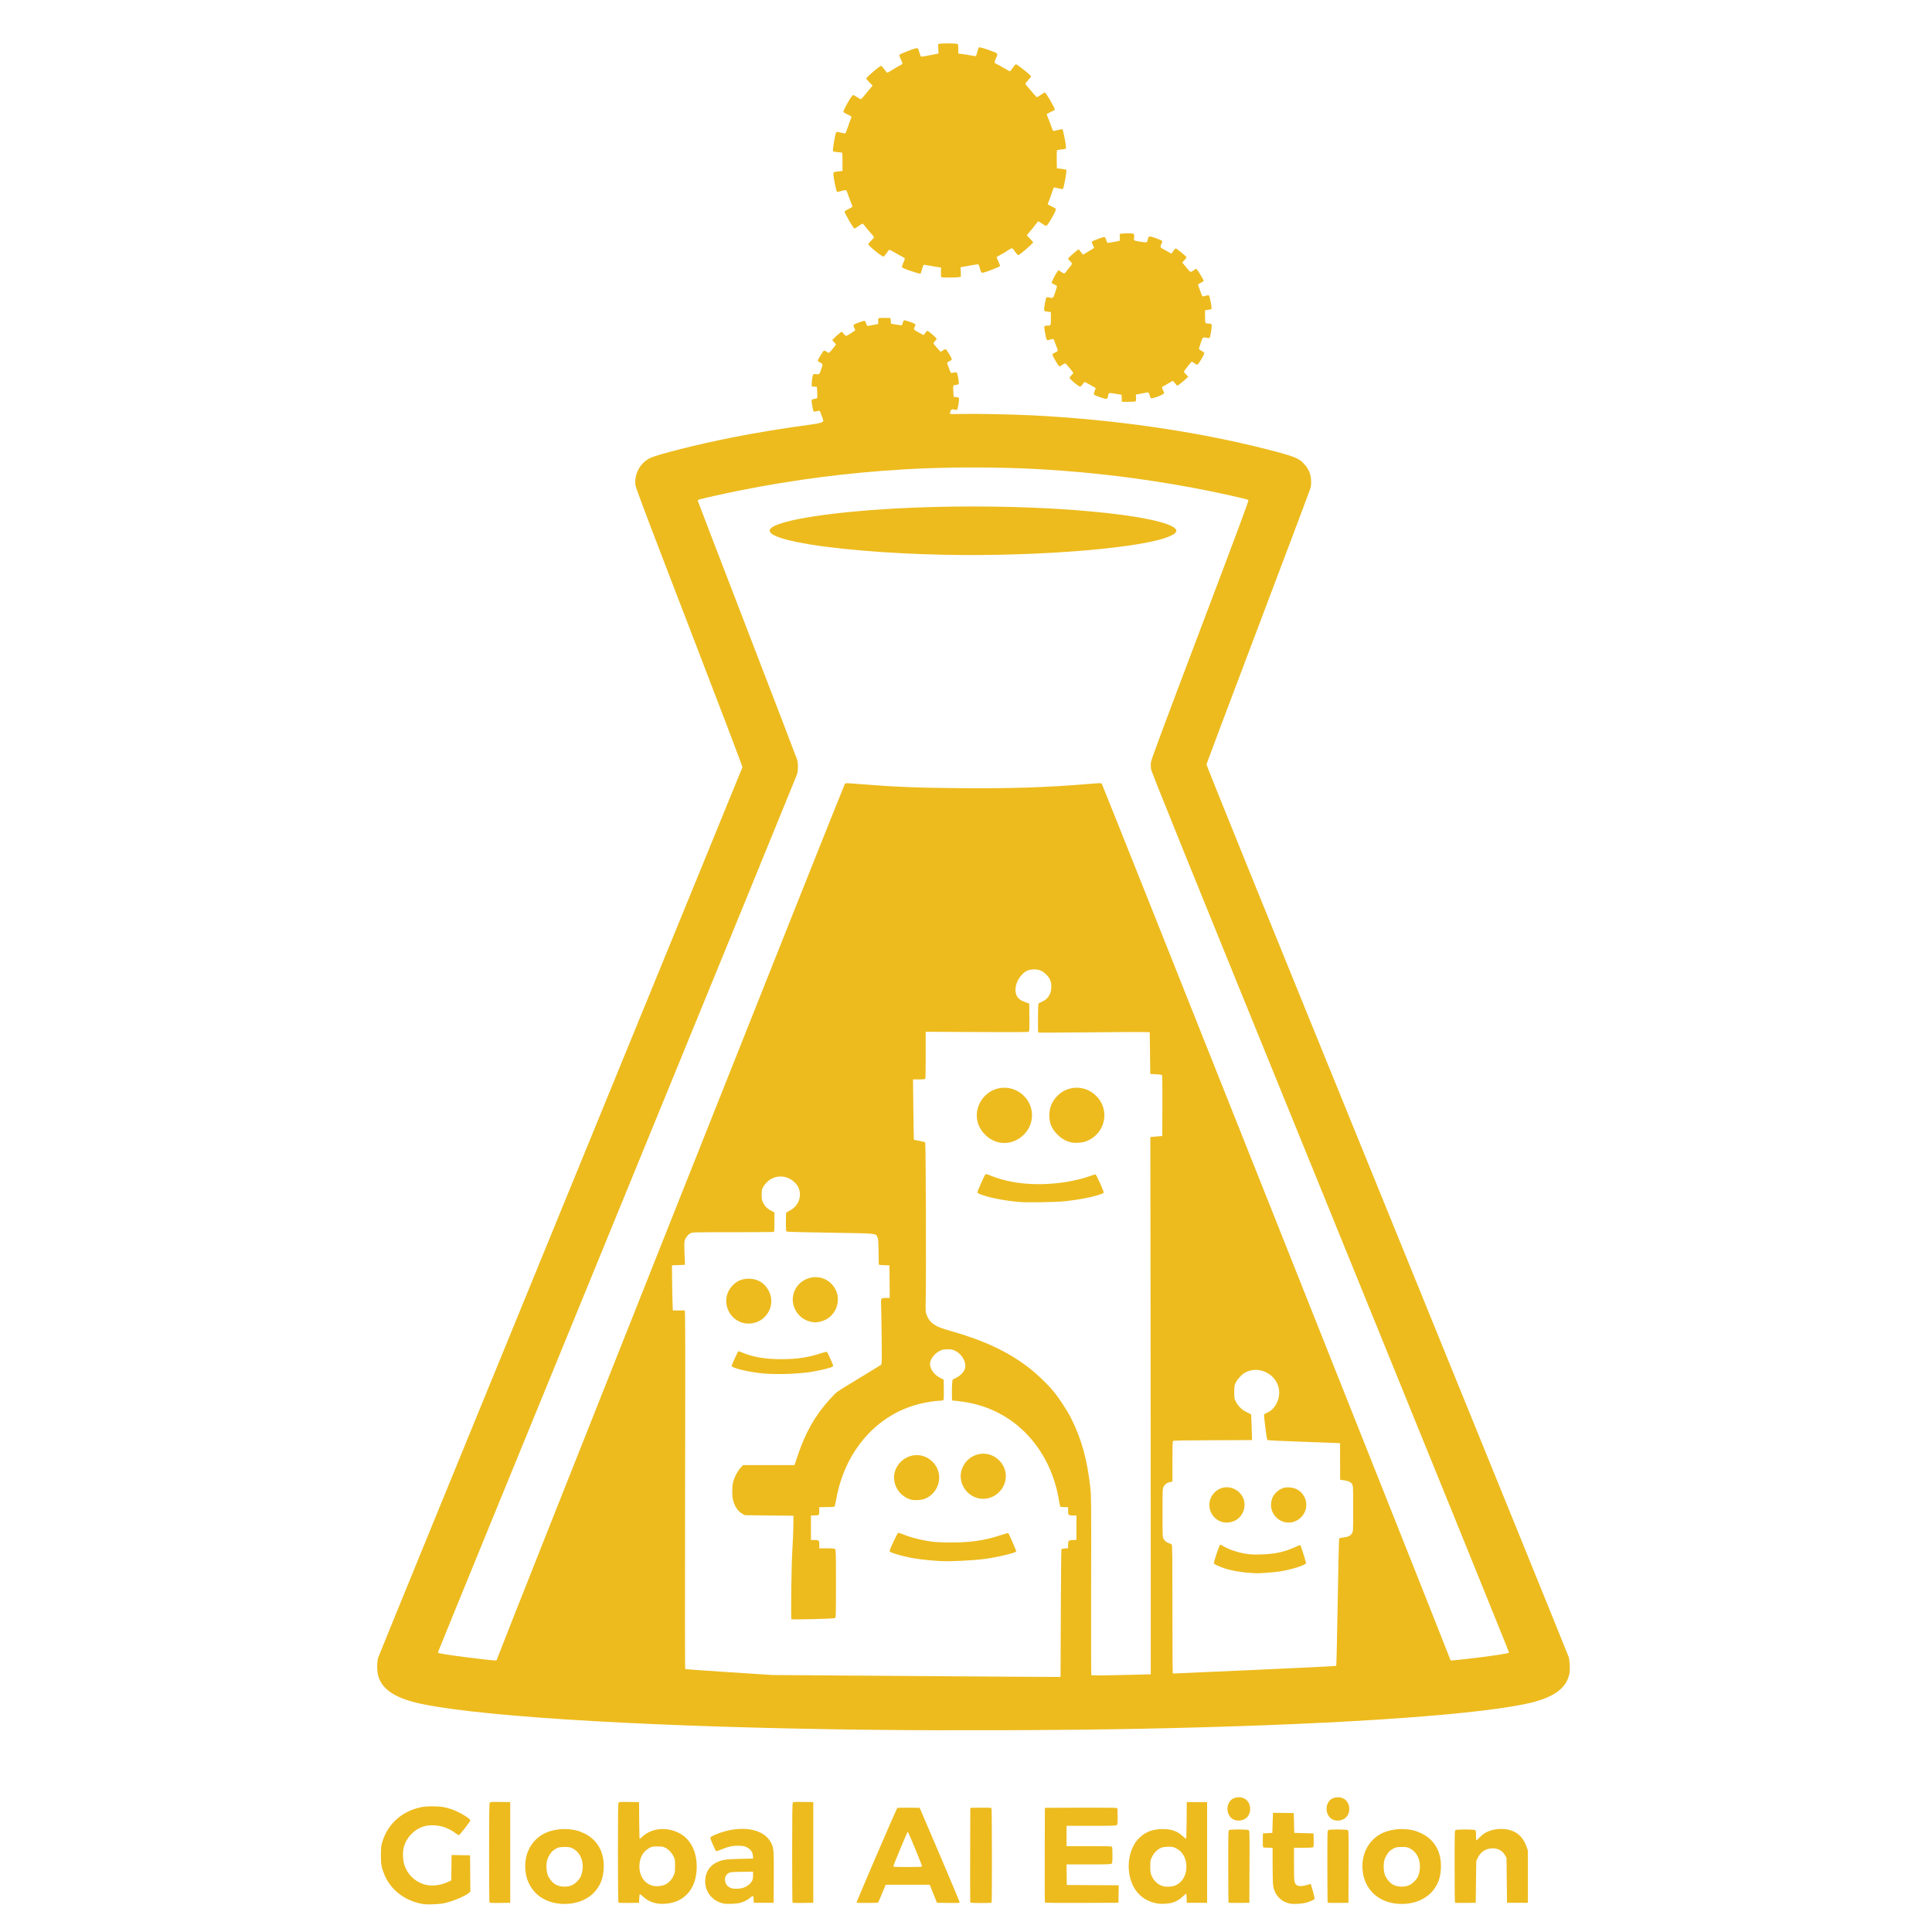 <?xml version="1.0" encoding="UTF-8" standalone="no"?>
<!-- Created with Inkscape (http://www.inkscape.org/) -->

<svg
   xmlns:dc="http://purl.org/dc/elements/1.1/"
   xmlns:cc="http://creativecommons.org/ns#"
   xmlns:rdf="http://www.w3.org/1999/02/22-rdf-syntax-ns#"
   xmlns:svg="http://www.w3.org/2000/svg"
   xmlns="http://www.w3.org/2000/svg"
   xmlns:sodipodi="http://sodipodi.sourceforge.net/DTD/sodipodi-0.dtd"
   xmlns:inkscape="http://www.inkscape.org/namespaces/inkscape"
   version="1.1"
   id="svg2"
   width="420"
   height="420"
   viewBox="0 0 420 420"
   sodipodi:docname="logo_small.svg"
   inkscape:version="0.92.2 2405546, 2018-03-11">
  <defs
     id="defs6" />
  <sodipodi:namedview
     pagecolor="#ffffff"
     bordercolor="#666666"
     borderopacity="1"
     objecttolerance="10"
     gridtolerance="10"
     guidetolerance="10"
     inkscape:pageopacity="0"
     inkscape:pageshadow="2"
     inkscape:window-width="1364"
     inkscape:window-height="732"
     id="namedview4"
     showgrid="false"
     inkscape:zoom="0.50059158"
     inkscape:cx="161.53115"
     inkscape:cy="21.329997"
     inkscape:window-x="0"
     inkscape:window-y="35"
     inkscape:window-maximized="0"
     inkscape:current-layer="svg2"
     fit-margin-top="0"
     fit-margin-left="0"
     fit-margin-right="0"
     fit-margin-bottom="0"
     inkscape:pagecheckerboard="true" />
  <path
     style="fill:#edbb1e;stroke-width:0.113"
     d="m 92.015,413.929 c -3.857,-0.613 -7.023,-2.991 -8.423,-6.328 -0.655,-1.561 -0.799,-2.361 -0.788,-4.387 0.009,-1.633 0.04,-1.915 0.318,-2.828 1.159,-3.815 4.134,-6.54 8.136,-7.455 0.812,-0.186 1.449,-0.244 2.706,-0.248 1.783,-0.006 2.913,0.173 4.366,0.691 1.631,0.582 3.912,1.962 3.912,2.368 0,0.209 -2.225,3.097 -2.453,3.185 -0.083,0.03 -0.343,-0.094 -0.578,-0.279 -0.747,-0.588 -1.576,-1.047 -2.546,-1.409 -1.217,-0.454 -3.109,-0.57 -4.288,-0.264 -2.196,0.57 -4.005,2.381 -4.595,4.6 -0.271,1.019 -0.219,2.769 0.114,3.816 0.652,2.053 2.236,3.617 4.312,4.258 1.527,0.471 3.603,0.246 5.273,-0.573 l 0.624,-0.306 0.03,-2.753 0.03,-2.752 2.011,0.03 2.011,0.03 0.03,3.945 0.03,3.945 -0.273,0.253 c -0.741,0.687 -3.382,1.809 -5.286,2.246 -1.108,0.254 -3.674,0.372 -4.67,0.213 z m 29.285,-0.122 c -3.847,-0.498 -6.549,-3.13 -7.046,-6.866 -0.544,-4.084 1.578,-7.665 5.227,-8.823 1.244,-0.394 2.578,-0.56 3.875,-0.481 1.468,0.089 2.419,0.33 3.663,0.928 2.867,1.377 4.393,4.122 4.219,7.592 -0.098,1.964 -0.553,3.295 -1.602,4.68 -1.717,2.269 -4.926,3.412 -8.338,2.971 z m 3.126,-4.019 c 0.691,-0.336 1.561,-1.229 1.863,-1.912 0.119,-0.27 0.269,-0.855 0.332,-1.3 0.295,-2.083 -0.553,-3.971 -2.134,-4.747 -0.572,-0.281 -0.765,-0.315 -1.776,-0.315 -1.188,0 -1.586,0.125 -2.465,0.775 -0.478,0.354 -1.071,1.299 -1.283,2.047 -0.285,1.003 -0.193,2.643 0.196,3.485 0.329,0.712 0.949,1.454 1.503,1.796 1.013,0.626 2.675,0.702 3.764,0.172 z m 18.572,4.037 c -1.276,-0.203 -2.324,-0.698 -3.166,-1.493 -0.323,-0.306 -0.644,-0.555 -0.714,-0.555 -0.08,0 -0.138,0.344 -0.159,0.936 l -0.033,0.936 -2.203,0.03 c -1.687,0.026 -2.224,-0.002 -2.295,-0.113 -0.05,-0.08 -0.092,-4.944 -0.093,-10.81 0,-8.371 0.029,-10.708 0.14,-10.86 0.127,-0.174 0.371,-0.191 2.296,-0.163 l 2.154,0.03 0.03,3.997 c 0.016,2.198 0.059,3.997 0.095,3.997 0.036,0 0.354,-0.258 0.707,-0.573 1.947,-1.739 4.995,-2.063 7.646,-0.815 2.583,1.216 4.061,3.929 4.061,7.454 0,4.721 -2.663,7.81 -6.934,8.042 -0.526,0.03 -1.216,0.008 -1.534,-0.039 z m 1.548,-4.113 c 0.813,-0.377 1.419,-1 1.852,-1.905 0.337,-0.704 0.353,-0.8 0.352,-2.155 0,-1.332 -0.022,-1.458 -0.33,-2.091 -0.4,-0.82 -1.143,-1.585 -1.858,-1.916 -0.434,-0.2 -0.742,-0.246 -1.667,-0.246 -1.045,0 -1.182,0.026 -1.74,0.336 -1.281,0.71 -2.026,1.954 -2.14,3.576 -0.159,2.262 0.95,4.093 2.798,4.615 0.783,0.221 1.999,0.125 2.733,-0.215 z m 12.766,4.095 c -2.715,-0.558 -4.388,-2.968 -3.94,-5.678 0.248,-1.5 1.054,-2.592 2.402,-3.254 1.181,-0.58 2.001,-0.704 5.135,-0.776 l 2.819,-0.065 -0.05,-0.601 c -0.067,-0.806 -0.459,-1.378 -1.235,-1.803 -0.539,-0.295 -0.748,-0.34 -1.757,-0.379 -1.347,-0.052 -2.4,0.172 -3.954,0.839 -0.567,0.244 -1.021,0.379 -1.077,0.32 -0.168,-0.176 -1.251,-2.664 -1.251,-2.874 0,-0.395 2.821,-1.461 4.652,-1.758 3.957,-0.642 7.101,0.323 8.439,2.589 0.716,1.213 0.753,1.608 0.717,7.782 l -0.031,5.5 h -2.155 -2.155 l -0.035,-0.68 c -0.019,-0.374 -0.081,-0.727 -0.137,-0.783 -0.061,-0.061 -0.286,0.063 -0.557,0.308 -0.533,0.482 -1.293,0.885 -2.164,1.15 -0.751,0.228 -2.896,0.325 -3.67,0.167 z m 4.351,-3.445 c 0.748,-0.27 1.358,-0.731 1.721,-1.302 0.277,-0.436 0.32,-0.617 0.32,-1.34 v -0.836 l -2.466,0.034 c -2.332,0.034 -2.489,0.05 -2.88,0.293 -0.748,0.465 -0.968,1.354 -0.558,2.257 0.228,0.502 0.538,0.759 1.227,1.017 0.531,0.199 1.919,0.133 2.635,-0.125 z m 89.985,3.449 c -2.329,-0.364 -4.212,-1.692 -5.255,-3.704 -1.81,-3.492 -1.152,-8.388 1.44,-10.717 1.294,-1.162 2.608,-1.669 4.548,-1.755 2.094,-0.093 3.518,0.374 4.796,1.574 0.32,0.3 0.621,0.546 0.67,0.546 0.048,0 0.101,-1.799 0.118,-3.997 l 0.03,-3.997 h 2.211 2.211 v 10.943 10.943 h -2.211 -2.211 l -0.033,-0.992 c -0.018,-0.546 -0.065,-0.992 -0.103,-0.992 -0.039,0 -0.358,0.275 -0.71,0.611 -0.696,0.663 -1.552,1.151 -2.442,1.39 -0.767,0.206 -2.233,0.277 -3.058,0.148 z m 3.927,-3.957 c 1.596,-0.75 2.492,-2.488 2.323,-4.503 -0.143,-1.695 -0.989,-2.995 -2.346,-3.604 -0.626,-0.281 -0.797,-0.308 -1.734,-0.273 -0.801,0.03 -1.161,0.099 -1.572,0.301 -0.75,0.37 -1.429,1.089 -1.838,1.949 -0.33,0.693 -0.351,0.816 -0.349,2.041 0,1.088 0.044,1.41 0.259,1.944 0.452,1.126 1.415,2.02 2.512,2.331 0.739,0.21 2.099,0.117 2.746,-0.187 z m 24.816,3.96 c -1.974,-0.416 -3.361,-1.936 -3.626,-3.972 -0.06,-0.464 -0.111,-2.49 -0.113,-4.501 l -0.002,-3.657 h -0.936 c -0.515,0 -1.001,-0.043 -1.081,-0.094 -0.109,-0.069 -0.137,-0.461 -0.113,-1.558 l 0.032,-1.465 1.021,-0.057 1.021,-0.057 0.063,-2.155 c 0.035,-1.185 0.073,-2.168 0.085,-2.185 0.013,-0.018 1.03,-0.018 2.262,0 l 2.24,0.03 0.057,2.155 0.057,2.155 2.098,0.057 2.098,0.057 0.032,1.402 c 0.021,0.937 -0.013,1.454 -0.099,1.559 -0.103,0.124 -0.565,0.157 -2.158,0.157 h -2.027 v 3.634 c 0,3.868 0.013,3.972 0.567,4.474 0.338,0.306 1.405,0.288 2.319,-0.039 0.371,-0.133 0.708,-0.204 0.748,-0.157 0.144,0.167 0.914,3.091 0.844,3.204 -0.113,0.183 -0.839,0.519 -1.7,0.787 -0.905,0.282 -2.86,0.403 -3.685,0.229 z m 22.913,-0.008 c -3.848,-0.498 -6.549,-3.13 -7.046,-6.866 -0.544,-4.084 1.578,-7.665 5.227,-8.823 1.244,-0.394 2.578,-0.56 3.875,-0.481 1.468,0.089 2.419,0.33 3.663,0.928 2.867,1.377 4.393,4.122 4.219,7.592 -0.098,1.964 -0.553,3.295 -1.602,4.68 -1.717,2.269 -4.926,3.412 -8.338,2.971 z m 3.126,-4.019 c 0.691,-0.336 1.561,-1.229 1.863,-1.912 0.119,-0.27 0.269,-0.855 0.332,-1.3 0.295,-2.083 -0.553,-3.971 -2.134,-4.747 -0.572,-0.281 -0.765,-0.315 -1.776,-0.315 -1.188,0 -1.586,0.125 -2.465,0.775 -0.478,0.354 -1.071,1.299 -1.283,2.047 -0.285,1.003 -0.193,2.643 0.196,3.485 0.329,0.712 0.949,1.454 1.503,1.796 1.013,0.626 2.675,0.702 3.764,0.172 z m -200.035,3.739 c -0.038,-0.1 -0.07,-4.965 -0.07,-10.81 0,-8.339 0.03,-10.67 0.142,-10.823 0.127,-0.174 0.371,-0.191 2.296,-0.163 l 2.154,0.03 v 10.943 10.943 l -2.227,0.03 c -1.956,0.026 -2.235,0.008 -2.296,-0.151 z m 65.884,0 c -0.038,-0.1 -0.07,-4.965 -0.07,-10.81 0,-8.339 0.03,-10.67 0.142,-10.823 0.127,-0.174 0.371,-0.191 2.296,-0.163 l 2.154,0.03 v 10.943 10.943 l -2.227,0.03 c -1.956,0.026 -2.235,0.008 -2.296,-0.151 z m 13.937,0.067 c -0.065,-0.105 8.57,-20.178 8.82,-20.502 0.085,-0.11 0.674,-0.137 2.503,-0.113 l 2.392,0.03 4.337,10.149 c 2.385,5.582 4.338,10.239 4.34,10.35 0.003,0.187 -0.167,0.199 -2.457,0.17 l -2.46,-0.03 -0.784,-1.956 -0.784,-1.956 h -4.795 -4.795 l -0.588,1.446 c -0.323,0.795 -0.699,1.675 -0.834,1.956 l -0.247,0.51 -2.288,0.03 c -1.452,0.021 -2.314,-0.013 -2.359,-0.084 z m 14.231,-7.856 c 0.003,-0.296 -3,-7.571 -3.111,-7.535 -0.12,0.039 -3.125,7.282 -3.127,7.535 0,0.11 0.698,0.142 3.117,0.142 2.418,0 3.119,-0.03 3.12,-0.142 z M 210.929,413.56 c -0.03,-0.078 -0.041,-4.734 -0.025,-10.348 l 0.03,-10.206 2.26,-0.03 c 1.732,-0.026 2.281,0.002 2.351,0.113 0.105,0.166 0.131,20.161 0.026,20.433 -0.06,0.155 -0.373,0.179 -2.328,0.179 -1.703,0 -2.273,-0.034 -2.313,-0.142 z m 16.216,0 c -0.03,-0.079 -0.041,-4.735 -0.025,-10.348 l 0.03,-10.206 7.817,-0.03 c 6.179,-0.021 7.836,0 7.908,0.113 0.05,0.079 0.091,0.892 0.092,1.807 0,1.364 -0.03,1.697 -0.176,1.843 -0.157,0.157 -0.818,0.178 -5.556,0.178 h -5.378 v 2.211 2.211 h 4.921 c 4.382,0 4.928,0.021 4.989,0.179 0.038,0.099 0.069,0.911 0.069,1.806 0,1.328 -0.033,1.66 -0.178,1.805 -0.156,0.156 -0.767,0.178 -4.992,0.178 h -4.814 l 0.031,2.24 0.031,2.24 5.644,0.03 5.644,0.03 -0.031,1.898 -0.031,1.898 -7.969,0.03 c -6.315,0.021 -7.981,0 -8.024,-0.113 z m 39.941,0.068 c -0.043,-0.043 -0.078,-3.589 -0.078,-7.879 0,-7.597 0.006,-7.805 0.219,-7.919 0.328,-0.175 3.996,-0.155 4.239,0.026 0.179,0.131 0.191,0.711 0.163,7.966 l -0.03,7.824 -2.218,0.03 c -1.22,0.018 -2.253,-0.006 -2.296,-0.047 z m 21.546,0 c -0.043,-0.043 -0.078,-3.589 -0.078,-7.879 0,-7.597 0.005,-7.805 0.219,-7.919 0.328,-0.175 3.996,-0.155 4.239,0.026 0.179,0.131 0.191,0.711 0.163,7.966 l -0.03,7.824 -2.218,0.03 c -1.22,0.018 -2.253,-0.006 -2.296,-0.047 z m 27.669,0 c -0.043,-0.043 -0.078,-3.589 -0.078,-7.879 0,-7.597 0.006,-7.805 0.219,-7.919 0.126,-0.067 1.022,-0.117 2.105,-0.117 1.083,0 1.979,0.05 2.105,0.117 0.193,0.103 0.219,0.246 0.219,1.191 0,0.59 0.029,1.073 0.064,1.073 0.035,0 0.383,-0.324 0.774,-0.72 1.165,-1.183 2.694,-1.768 4.628,-1.773 2.749,-0.005 4.61,1.283 5.499,3.809 l 0.315,0.895 v 5.67 5.67 h -2.268 -2.268 l -0.057,-4.876 -0.057,-4.876 -0.34,-0.615 c -0.566,-1.024 -1.647,-1.557 -2.948,-1.454 -1.392,0.11 -2.378,0.807 -2.99,2.112 l -0.299,0.637 -0.057,4.536 -0.057,4.536 -2.218,0.03 c -1.22,0.018 -2.253,-0.006 -2.296,-0.047 z m -48.142,-18.089 c -1.303,-0.645 -1.73,-2.541 -0.869,-3.852 0.735,-1.117 2.604,-1.325 3.652,-0.406 1.082,0.95 1.121,2.867 0.079,3.844 -0.732,0.686 -1.954,0.863 -2.861,0.413 z m 21.546,0 c -1.303,-0.645 -1.73,-2.541 -0.869,-3.852 0.735,-1.117 2.604,-1.325 3.652,-0.406 1.082,0.95 1.121,2.867 0.079,3.844 -0.732,0.686 -1.954,0.863 -2.861,0.413 z M 189.274,376.045 c -45.421,-0.53 -82.958,-2.671 -97.239,-5.546 -5.824,-1.173 -8.849,-3.048 -9.78,-6.064 -0.324,-1.05 -0.344,-3.069 -0.04,-4.087 0.112,-0.374 17.963,-44.029 39.67,-97.012 21.707,-52.982 39.489,-96.435 39.517,-96.562 0.028,-0.133 -4.884,-13.044 -11.542,-30.334 -9.151,-23.765 -11.616,-30.276 -11.711,-30.927 -0.341,-2.334 0.996,-4.878 3.1,-5.902 1.704,-0.829 10.197,-2.968 17.86,-4.497 5.022,-1.003 11.949,-2.14 17.01,-2.794 2.212,-0.286 2.953,-0.526 2.856,-0.925 -0.096,-0.395 -0.697,-1.988 -0.782,-2.073 -0.042,-0.042 -0.337,-0.008 -0.657,0.073 -0.495,0.127 -0.596,0.125 -0.681,-0.013 -0.147,-0.238 -0.489,-2.234 -0.415,-2.426 0.036,-0.094 0.297,-0.199 0.608,-0.245 0.3,-0.044 0.571,-0.119 0.602,-0.166 0.031,-0.047 0.031,-0.614 0,-1.26 l -0.057,-1.174 -0.567,-0.057 -0.567,-0.057 0.023,-0.85 c 0.013,-0.468 0.093,-1.08 0.178,-1.361 0.149,-0.49 0.17,-0.509 0.544,-0.467 0.966,0.108 0.89,0.166 1.305,-1.007 0.425,-1.203 0.436,-1.156 -0.393,-1.611 -0.194,-0.106 -0.352,-0.234 -0.352,-0.284 0,-0.186 1.105,-2.011 1.285,-2.125 0.188,-0.118 0.244,-0.097 0.934,0.351 0.219,0.142 0.287,0.091 0.992,-0.756 0.416,-0.5 0.757,-0.94 0.757,-0.979 0,-0.039 -0.187,-0.277 -0.415,-0.53 l -0.415,-0.46 0.75,-0.71 c 0.412,-0.391 0.886,-0.8 1.053,-0.909 l 0.303,-0.199 0.42,0.492 c 0.231,0.271 0.467,0.472 0.524,0.448 0.393,-0.167 1.976,-1.172 1.976,-1.255 0,-0.056 -0.106,-0.311 -0.237,-0.566 -0.306,-0.6 -0.24,-0.665 1.169,-1.169 1.199,-0.428 1.206,-0.427 1.443,0.308 0.075,0.233 0.179,0.45 0.232,0.483 0.052,0.032 0.419,-0.013 0.814,-0.101 0.395,-0.088 0.914,-0.193 1.152,-0.234 l 0.433,-0.074 -0.03,-0.561 c -0.016,-0.309 0.023,-0.614 0.087,-0.678 0.07,-0.07 0.614,-0.103 1.354,-0.084 l 1.238,0.032 0.057,0.616 0.057,0.616 1.134,0.19 c 0.624,0.105 1.171,0.17 1.216,0.145 0.045,-0.026 0.14,-0.26 0.21,-0.523 0.07,-0.262 0.181,-0.51 0.245,-0.55 0.136,-0.085 1.926,0.499 2.317,0.756 0.246,0.161 0.254,0.198 0.109,0.483 -0.38,0.746 -0.384,0.737 0.723,1.368 0.564,0.321 1.069,0.585 1.121,0.585 0.052,0 0.23,-0.204 0.395,-0.454 0.165,-0.249 0.347,-0.454 0.403,-0.454 0.272,0 2.048,1.526 2.048,1.759 0,0.069 -0.153,0.273 -0.34,0.452 -0.187,0.179 -0.338,0.406 -0.335,0.503 0.003,0.097 0.355,0.558 0.783,1.023 l 0.778,0.845 0.474,-0.329 c 0.35,-0.242 0.52,-0.3 0.65,-0.218 0.238,0.15 1.275,1.868 1.278,2.117 0,0.126 -0.189,0.293 -0.516,0.452 -0.413,0.201 -0.507,0.298 -0.461,0.48 0.097,0.391 0.697,1.968 0.779,2.05 0.043,0.043 0.315,0.018 0.604,-0.054 0.364,-0.092 0.569,-0.096 0.667,-0.016 0.203,0.168 0.576,2.373 0.426,2.522 -0.064,0.064 -0.348,0.143 -0.63,0.175 -0.282,0.032 -0.53,0.115 -0.551,0.186 -0.021,0.07 -0.011,0.638 0.022,1.262 l 0.059,1.134 0.534,0.061 c 0.294,0.034 0.572,0.099 0.618,0.145 0.103,0.103 -0.122,1.941 -0.292,2.382 -0.112,0.291 -0.158,0.313 -0.492,0.234 -0.759,-0.178 -0.897,-0.135 -1.062,0.337 -0.084,0.241 -0.125,0.484 -0.091,0.539 0.036,0.058 1.236,0.071 2.805,0.03 2.753,-0.071 10.688,0.087 14.967,0.298 17.708,0.874 35.725,3.467 50.825,7.314 6.123,1.56 7.189,1.965 8.293,3.149 0.775,0.831 1.212,1.589 1.455,2.523 0.195,0.749 0.223,2.026 0.061,2.731 -0.059,0.257 -5.169,13.831 -11.355,30.164 -6.186,16.333 -11.269,29.829 -11.296,29.991 -0.034,0.207 11.649,29.036 39.271,96.898 21.626,53.132 39.39,96.859 39.476,97.171 0.238,0.869 0.32,2.755 0.155,3.589 -0.671,3.411 -3.771,5.473 -10.098,6.718 -12.966,2.551 -43.676,4.499 -83.347,5.286 -16.448,0.327 -41.192,0.418 -58.457,0.217 z m 41.334,-25.355 c 0.031,-7.619 0.096,-13.893 0.144,-13.941 0.048,-0.048 0.393,-0.109 0.765,-0.136 l 0.678,-0.049 0.003,-0.695 c 0,-0.382 0.049,-0.77 0.107,-0.861 0.071,-0.112 0.366,-0.181 0.905,-0.211 l 0.8,-0.045 v -2.652 -2.652 h -0.79 c -0.943,0 -1.025,-0.09 -1.025,-1.127 v -0.688 h -0.765 c -0.421,0 -0.824,-0.039 -0.895,-0.085 -0.071,-0.046 -0.19,-0.492 -0.264,-0.99 -0.877,-5.927 -3.488,-11.252 -7.449,-15.193 -3.888,-3.869 -8.887,-6.193 -14.61,-6.792 l -1.247,-0.13 -0.031,-1.473 c -0.017,-0.81 0.008,-1.826 0.057,-2.257 l 0.088,-0.784 0.722,-0.369 c 0.837,-0.427 1.39,-0.924 1.797,-1.613 0.767,-1.298 -0.248,-3.496 -1.992,-4.314 -0.548,-0.257 -0.788,-0.3 -1.661,-0.295 -0.916,0.006 -1.091,0.043 -1.708,0.359 -1.258,0.649 -2.189,2.04 -2.049,3.062 0.152,1.106 1.001,2.168 2.239,2.801 l 0.724,0.37 0.031,2.13 c 0.022,1.475 -0.009,2.179 -0.099,2.287 -0.077,0.094 -0.35,0.157 -0.677,0.157 -0.988,0 -3.146,0.337 -4.672,0.73 -5.664,1.458 -10.46,4.96 -13.832,10.099 -2.048,3.121 -3.482,6.853 -4.156,10.817 -0.125,0.735 -0.285,1.333 -0.371,1.387 -0.083,0.053 -0.853,0.097 -1.71,0.098 h -1.559 v 0.771 c 0,0.449 -0.057,0.828 -0.136,0.907 -0.079,0.079 -0.459,0.136 -0.907,0.136 h -0.771 v 2.665 2.665 h 0.688 c 1.037,0 1.127,0.082 1.127,1.025 v 0.79 h 1.636 c 1.336,0 1.669,0.034 1.814,0.178 0.158,0.158 0.178,0.993 0.178,7.476 0,6.074 -0.027,7.324 -0.157,7.455 -0.125,0.125 -1.117,0.183 -4.791,0.282 -2.549,0.069 -4.678,0.083 -4.731,0.03 -0.163,-0.157 -0.006,-12.111 0.199,-15.14 0.101,-1.497 0.197,-3.768 0.211,-5.046 l 0.028,-2.324 -5.273,-0.057 -5.273,-0.057 -0.604,-0.334 c -0.947,-0.524 -1.67,-1.62 -2.004,-3.037 -0.214,-0.908 -0.214,-2.639 0,-3.659 0.219,-1.048 0.927,-2.458 1.623,-3.232 l 0.56,-0.624 h 5.597 5.597 l 0.688,-2.041 c 1.717,-5.097 3.721,-8.627 6.936,-12.22 0.601,-0.671 1.301,-1.389 1.556,-1.596 0.255,-0.206 2.479,-1.59 4.943,-3.074 2.464,-1.485 4.571,-2.779 4.683,-2.877 0.192,-0.169 0.2,-0.505 0.14,-6.194 -0.035,-3.309 -0.09,-6.458 -0.122,-6.997 -0.074,-1.255 0,-1.344 1.092,-1.344 h 0.787 l -0.03,-3.544 -0.03,-3.544 -1.162,-0.034 c -0.821,-0.021 -1.161,-0.073 -1.159,-0.17 0,-0.076 -0.018,-1.347 -0.044,-2.824 -0.041,-2.327 -0.076,-2.744 -0.259,-3.118 -0.409,-0.837 0.082,-0.791 -10.247,-0.948 -5.083,-0.077 -9.331,-0.186 -9.44,-0.242 -0.177,-0.091 -0.198,-0.308 -0.197,-2.054 0,-1.074 0.039,-2.006 0.085,-2.071 0.046,-0.065 0.364,-0.254 0.708,-0.42 2.317,-1.118 2.991,-4.045 1.358,-5.9 -1.638,-1.861 -4.375,-2.049 -6.154,-0.424 -0.33,0.302 -0.751,0.821 -0.936,1.154 -0.306,0.552 -0.335,0.701 -0.335,1.683 0,0.925 0.042,1.167 0.297,1.711 0.377,0.803 0.946,1.373 1.805,1.807 l 0.676,0.341 v 2.084 c 0,1.796 -0.025,2.094 -0.179,2.153 -0.099,0.039 -4.106,0.069 -8.906,0.069 -8.542,0 -8.736,0.006 -9.177,0.23 -0.532,0.271 -1.078,0.98 -1.255,1.63 -0.087,0.32 -0.1,1.083 -0.04,2.449 0.048,1.091 0.092,2.163 0.099,2.381 l 0.013,0.397 -1.417,0.057 -1.417,0.057 0.031,3.118 c 0.017,1.715 0.061,3.925 0.098,4.91 l 0.067,1.792 1.206,-0.013 c 0.663,-0.008 1.278,-0.008 1.366,-0.006 0.138,0.006 0.15,5.409 0.087,38.954 -0.047,25.051 -0.034,38.971 0.036,39.015 0.06,0.039 4.358,0.343 9.551,0.68 l 9.442,0.612 18.2,0.129 c 35.716,0.254 43.043,0.303 43.715,0.291 l 0.68,-0.013 0.057,-13.853 z m -26.195,-11.331 c -1.752,-0.097 -3.793,-0.298 -5.216,-0.512 -2.437,-0.368 -5.692,-1.272 -5.815,-1.615 -0.073,-0.204 1.691,-3.98 1.877,-4.018 0.092,-0.018 0.599,0.145 1.128,0.364 1.333,0.552 3.139,1.046 5.078,1.389 1.384,0.245 2.101,0.3 4.536,0.346 4.507,0.086 7.953,-0.381 11.44,-1.549 0.912,-0.306 1.695,-0.519 1.741,-0.475 0.181,0.174 1.792,3.885 1.73,3.986 -0.207,0.334 -4.334,1.31 -6.916,1.634 -2.783,0.35 -7.44,0.569 -9.582,0.45 z m -6.35,-13.346 c -1.929,-0.553 -3.322,-2.107 -3.647,-4.069 -0.429,-2.59 1.451,-5.113 4.143,-5.559 2.415,-0.4 4.845,1.223 5.468,3.654 0.607,2.365 -0.723,4.919 -3.015,5.793 -0.774,0.295 -2.236,0.385 -2.948,0.181 z m 14.402,-0.355 c -1.767,-0.492 -3.146,-1.972 -3.522,-3.782 -0.557,-2.684 1.342,-5.378 4.091,-5.803 3.222,-0.498 6.118,2.419 5.563,5.605 -0.503,2.888 -3.369,4.748 -6.132,3.98 z m -46.38,-27.065 c -3.13,-0.273 -7.031,-1.191 -7.031,-1.653 0,-0.222 1.371,-3.211 1.473,-3.211 0.046,0 0.46,0.156 0.921,0.346 2.329,0.962 4.998,1.407 8.379,1.399 3.43,-0.008 5.74,-0.346 8.523,-1.246 0.686,-0.222 1.309,-0.379 1.384,-0.351 0.075,0.03 0.436,0.725 0.802,1.547 0.57,1.282 0.642,1.517 0.506,1.653 -0.237,0.237 -3.034,0.92 -4.824,1.179 -3.052,0.44 -7.323,0.582 -10.133,0.337 z m -4.017,-10.898 c -1.524,-0.195 -2.949,-1.224 -3.643,-2.63 -0.98,-1.987 -0.636,-4.146 0.905,-5.688 0.9,-0.9 1.868,-1.329 3.135,-1.389 2.129,-0.102 3.816,0.89 4.72,2.776 1.683,3.51 -1.212,7.431 -5.117,6.931 z m 14.137,-0.375 c -2.499,-0.543 -4.229,-3.075 -3.802,-5.564 0.699,-4.082 5.811,-5.554 8.537,-2.458 2.463,2.798 0.97,7.252 -2.69,8.027 -0.921,0.195 -1.125,0.195 -2.044,-0.006 z m 71.129,76.73 2.835,-0.071 v -20.525 c 0,-11.289 -0.021,-37.569 -0.046,-58.4 l -0.046,-37.875 1.293,-0.113 1.293,-0.113 0.03,-6.57 c 0.018,-4.016 -0.013,-6.612 -0.078,-6.678 -0.059,-0.059 -0.659,-0.139 -1.333,-0.177 l -1.226,-0.07 -0.057,-4.536 -0.057,-4.536 -1.814,-0.03 c -0.998,-0.018 -6.407,0.013 -12.02,0.07 -5.613,0.056 -10.27,0.077 -10.349,0.047 -0.112,-0.043 -0.137,-0.74 -0.113,-3.176 0.025,-2.638 0.056,-3.135 0.2,-3.211 0.094,-0.049 0.41,-0.198 0.702,-0.331 1.228,-0.558 1.919,-1.599 1.993,-3.006 0.066,-1.25 -0.23,-2.031 -1.099,-2.901 -0.85,-0.85 -1.652,-1.161 -2.844,-1.104 -1.071,0.051 -1.75,0.376 -2.499,1.197 -1.459,1.596 -1.78,3.919 -0.7,5.056 0.371,0.391 0.767,0.61 1.668,0.926 l 0.68,0.238 0.03,3 c 0.026,2.598 0.007,3.017 -0.145,3.128 -0.129,0.094 -3.119,0.113 -11.285,0.068 l -11.11,-0.06 v 4.997 c 0,2.748 -0.031,5.078 -0.069,5.177 -0.057,0.149 -0.289,0.179 -1.379,0.179 h -1.31 l 0.074,6.538 c 0.041,3.596 0.092,6.556 0.114,6.578 0.022,0.021 0.563,0.134 1.202,0.248 0.681,0.121 1.204,0.274 1.264,0.368 0.131,0.208 0.222,28.802 0.108,34.236 -0.05,2.394 -0.039,2.591 0.187,3.194 0.355,0.951 0.857,1.605 1.624,2.117 0.835,0.558 1.436,0.787 3.912,1.496 6.937,1.984 11.956,4.334 16.426,7.691 1.782,1.339 4.073,3.502 5.48,5.176 1.317,1.567 3.001,4.118 3.966,6.01 2.243,4.397 3.554,9.141 4.199,15.195 0.192,1.798 0.203,3.222 0.166,21.226 -0.022,10.614 -0.006,19.353 0.036,19.421 0.074,0.12 2.541,0.098 10.096,-0.092 z M 221.536,261.287 c -2.879,-0.236 -6.043,-0.831 -7.971,-1.5 -0.714,-0.248 -1.054,-0.424 -1.08,-0.557 -0.039,-0.204 1.487,-3.665 1.727,-3.918 0.111,-0.117 0.354,-0.059 1.264,0.306 4.469,1.788 10.132,2.269 16.085,1.366 1.818,-0.276 3.965,-0.798 5.372,-1.308 0.589,-0.213 1.133,-0.388 1.208,-0.388 0.075,0 0.529,0.875 1.008,1.944 0.662,1.477 0.841,1.98 0.746,2.094 -0.143,0.172 -1.5,0.604 -2.987,0.95 -1.376,0.32 -3.46,0.652 -5.414,0.861 -1.959,0.21 -8.104,0.303 -9.959,0.151 z m -4.505,-12.967 c -2.124,-0.514 -3.955,-2.317 -4.507,-4.434 -0.841,-3.23 1.365,-6.68 4.68,-7.317 3.484,-0.67 6.83,1.864 7.129,5.398 0.335,3.96 -3.48,7.28 -7.302,6.354 z m 15.707,-0.006 c -1.094,-0.278 -2.006,-0.815 -2.869,-1.69 -1.267,-1.284 -1.756,-2.456 -1.756,-4.212 0,-1.606 0.598,-3.033 1.758,-4.192 2.368,-2.368 6.072,-2.349 8.456,0.044 3.141,3.153 1.897,8.408 -2.341,9.885 -0.881,0.307 -2.389,0.384 -3.248,0.166 z m 40.038,114.708 c 9.689,-0.429 17.659,-0.823 17.71,-0.876 0.051,-0.053 0.194,-6.289 0.318,-13.858 0.123,-7.569 0.267,-13.804 0.32,-13.856 0.052,-0.052 0.49,-0.143 0.973,-0.203 1.017,-0.126 1.516,-0.378 1.84,-0.929 0.223,-0.379 0.231,-0.567 0.229,-5.326 -0.001,-4.756 -0.01,-4.947 -0.232,-5.328 -0.267,-0.457 -0.865,-0.728 -1.921,-0.873 l -0.68,-0.093 -0.008,-3.969 -0.008,-3.969 -0.446,-0.034 c -0.245,-0.018 -3.775,-0.148 -7.845,-0.289 -4.97,-0.172 -7.44,-0.297 -7.525,-0.382 -0.127,-0.128 -0.784,-5.313 -0.702,-5.542 0.023,-0.067 0.325,-0.24 0.669,-0.382 1.77,-0.734 2.936,-3.11 2.551,-5.201 -0.617,-3.347 -4.537,-5.17 -7.452,-3.465 -0.68,0.398 -1.596,1.417 -1.948,2.168 -0.279,0.595 -0.306,0.772 -0.306,2.013 0,1.263 0.023,1.408 0.32,2.013 0.513,1.045 1.318,1.835 2.406,2.362 l 0.938,0.454 0.069,1.271 c 0.038,0.699 0.081,1.96 0.096,2.802 l 0.028,1.531 -8.494,0.03 c -6.046,0.021 -8.538,0.066 -8.647,0.156 -0.123,0.102 -0.152,0.971 -0.152,4.476 v 4.35 l -0.312,0.07 c -0.172,0.039 -0.414,0.097 -0.539,0.13 -0.41,0.11 -0.852,0.496 -1.08,0.944 -0.214,0.419 -0.224,0.683 -0.224,5.689 0,5.112 0.007,5.259 0.236,5.635 0.317,0.52 0.64,0.776 1.181,0.935 0.249,0.073 0.517,0.212 0.595,0.307 0.112,0.136 0.142,3.111 0.142,14.024 0,7.618 0.034,13.885 0.076,13.926 0.042,0.043 0.105,0.074 0.142,0.073 0.036,0 7.994,-0.354 17.683,-0.783 z m -0.664,-21.063 c -2.18,-0.122 -4.394,-0.51 -6.019,-1.054 -1.061,-0.355 -2.082,-0.828 -2.199,-1.019 -0.116,-0.187 1.197,-4.087 1.375,-4.087 0.086,0 0.36,0.128 0.608,0.285 1.132,0.715 3.212,1.417 5.044,1.703 0.977,0.153 1.689,0.182 3.289,0.136 2.969,-0.086 5.082,-0.554 7.461,-1.654 0.684,-0.316 1.014,-0.418 1.049,-0.324 0.45,1.202 1.255,3.822 1.201,3.906 -0.304,0.474 -3.244,1.382 -5.75,1.776 -1.08,0.17 -4.541,0.429 -5.152,0.386 -0.156,-0.013 -0.564,-0.034 -0.907,-0.055 z m -6.267,-11.039 c -3.018,-0.76 -3.957,-4.554 -1.641,-6.636 1.461,-1.313 3.634,-1.286 5.112,0.065 2.474,2.261 1.022,6.401 -2.324,6.629 -0.396,0.026 -0.912,0 -1.147,-0.059 z m 13.298,-0.057 c -1.198,-0.33 -2.165,-1.224 -2.615,-2.417 -0.337,-0.894 -0.271,-2.118 0.163,-3.005 0.392,-0.801 1.247,-1.577 2.089,-1.894 0.523,-0.197 0.819,-0.235 1.554,-0.196 1.507,0.08 2.641,0.843 3.308,2.223 0.438,0.907 0.445,2.173 0.018,3.094 -0.819,1.767 -2.72,2.69 -4.517,2.194 z m -171.09,29.8 c 0.096,-0.567 75.39,-190.022 75.607,-190.242 0.209,-0.212 0.265,-0.212 3.254,0.03 7.636,0.618 12.444,0.813 21.922,0.887 11.37,0.089 18.779,-0.159 28.271,-0.947 1.943,-0.161 2.268,-0.165 2.408,-0.026 0.15,0.15 75.802,190.279 75.802,190.506 0,0.151 0.213,0.136 3.572,-0.241 4.812,-0.541 8.968,-1.154 9.169,-1.353 0.054,-0.053 -17.296,-42.829 -38.808,-95.684 -32.485,-79.813 -38.925,-95.722 -39.021,-96.399 -0.075,-0.531 -0.077,-1.074 -0.006,-1.576 0.081,-0.569 2.832,-7.958 10.712,-28.774 8.25,-21.794 10.572,-28.038 10.465,-28.139 -0.242,-0.228 -7.311,-1.788 -12.215,-2.695 -11.007,-2.035 -21.516,-3.317 -32.602,-3.976 -9.292,-0.553 -20.759,-0.553 -30.05,0 -12.179,0.724 -24.031,2.248 -35.686,4.589 -3.468,0.696 -7.214,1.525 -8.693,1.923 -0.421,0.114 -0.485,0.169 -0.439,0.38 0.03,0.136 4.863,12.724 10.741,27.973 5.878,15.249 10.76,27.981 10.849,28.293 0.239,0.836 0.216,2.354 -0.049,3.175 -0.121,0.374 -17.73,43.423 -39.132,95.664 -21.402,52.241 -38.913,95.062 -38.913,95.157 0,0.203 0.345,0.273 3.799,0.771 2.587,0.373 7.766,0.982 8.52,1.002 0.427,0.013 0.474,-0.018 0.522,-0.3 z m 97.382,-240.056 c -12.593,-0.246 -25.257,-1.334 -32.148,-2.764 -4.049,-0.84 -5.953,-1.639 -5.953,-2.499 0,-1.904 11.551,-3.927 27.442,-4.806 10.475,-0.579 22.87,-0.579 33.452,-0.001 14.929,0.816 25.99,2.631 27.36,4.49 0.188,0.255 0.199,0.336 0.076,0.567 -0.196,0.369 -0.391,0.514 -1.198,0.895 -5.538,2.613 -28.27,4.522 -49.03,4.117 z m 38.419,-34.028 -0.034,-0.765 -1.34,-0.221 c -1.498,-0.247 -1.48,-0.253 -1.611,0.524 -0.122,0.72 -0.241,0.738 -1.641,0.259 -0.687,-0.235 -1.308,-0.499 -1.38,-0.586 -0.101,-0.122 -0.072,-0.3 0.128,-0.782 0.142,-0.343 0.24,-0.637 0.217,-0.654 -0.246,-0.179 -2.306,-1.319 -2.383,-1.319 -0.056,0 -0.263,0.23 -0.461,0.51 -0.198,0.281 -0.434,0.51 -0.526,0.51 -0.341,0 -2.285,-1.631 -2.285,-1.917 0,-0.106 0.179,-0.366 0.397,-0.578 0.218,-0.212 0.397,-0.432 0.397,-0.49 0,-0.111 -1.535,-1.959 -1.724,-2.076 -0.06,-0.037 -0.33,0.091 -0.6,0.285 -0.585,0.42 -0.743,0.436 -0.96,0.098 -0.704,-1.096 -1.251,-2.083 -1.251,-2.26 0,-0.134 0.156,-0.281 0.425,-0.403 0.832,-0.376 0.843,-0.404 0.49,-1.259 -0.172,-0.416 -0.379,-0.961 -0.46,-1.21 -0.081,-0.249 -0.197,-0.485 -0.256,-0.524 -0.06,-0.039 -0.341,-3.35e-4 -0.625,0.085 -0.284,0.086 -0.583,0.155 -0.664,0.155 -0.178,0 -0.33,-0.509 -0.572,-1.912 -0.207,-1.201 -0.182,-1.259 0.547,-1.262 0.782,-0.002 0.775,0.01 0.775,-1.54 V 67.85 l -0.369,-0.06 c -0.203,-0.033 -0.522,-0.074 -0.709,-0.09 -0.266,-0.023 -0.349,-0.092 -0.381,-0.313 -0.062,-0.431 0.335,-2.589 0.502,-2.728 0.104,-0.087 0.273,-0.087 0.58,-0.002 0.849,0.236 0.846,0.239 1.318,-1.128 0.237,-0.686 0.401,-1.297 0.364,-1.357 -0.037,-0.06 -0.288,-0.206 -0.558,-0.326 -0.27,-0.12 -0.526,-0.274 -0.57,-0.344 -0.085,-0.137 0.818,-1.933 1.234,-2.454 l 0.252,-0.317 0.521,0.359 c 0.631,0.434 0.794,0.445 1.041,0.068 0.105,-0.16 0.469,-0.619 0.81,-1.021 0.685,-0.807 0.687,-0.859 0.056,-1.459 -0.192,-0.183 -0.35,-0.397 -0.35,-0.474 0,-0.146 2.118,-1.971 2.287,-1.971 0.052,0 0.278,0.255 0.502,0.567 0.224,0.312 0.425,0.567 0.447,0.567 0.039,0 1.164,-0.678 2.007,-1.208 l 0.424,-0.267 -0.281,-0.635 c -0.155,-0.349 -0.255,-0.677 -0.223,-0.729 0.103,-0.167 2.445,-1.031 2.696,-0.995 0.186,0.027 0.288,0.182 0.432,0.659 0.145,0.477 0.239,0.62 0.4,0.609 0.325,-0.023 2.472,-0.417 2.533,-0.466 0.03,-0.023 0.04,-0.365 0.022,-0.758 l -0.032,-0.715 0.432,-0.071 c 0.238,-0.039 0.898,-0.072 1.467,-0.072 1.236,-0.001 1.333,0.068 1.227,0.872 -0.053,0.402 -0.031,0.586 0.08,0.67 0.084,0.064 0.613,0.184 1.174,0.267 1.651,0.243 1.55,0.271 1.735,-0.478 0.197,-0.801 0.255,-0.809 1.798,-0.257 1.424,0.509 1.489,0.574 1.183,1.174 -0.357,0.7 -0.315,0.839 0.359,1.181 0.327,0.166 0.861,0.46 1.186,0.654 l 0.591,0.352 0.412,-0.574 c 0.227,-0.316 0.464,-0.574 0.527,-0.574 0.218,0 2.359,1.762 2.359,1.942 0,0.058 -0.21,0.332 -0.466,0.61 l -0.466,0.506 0.324,0.387 c 0.178,0.213 0.554,0.67 0.835,1.016 0.281,0.346 0.59,0.632 0.686,0.635 0.097,0.002 0.394,-0.154 0.661,-0.35 l 0.485,-0.357 0.264,0.272 c 0.263,0.271 1.419,2.221 1.419,2.394 0,0.05 -0.281,0.229 -0.624,0.397 -0.343,0.168 -0.624,0.355 -0.624,0.414 0,0.06 0.159,0.521 0.352,1.025 0.194,0.504 0.404,1.057 0.467,1.229 0.132,0.357 0.201,0.369 0.909,0.156 0.284,-0.086 0.574,-0.12 0.644,-0.077 0.134,0.083 0.576,2.167 0.576,2.715 0,0.307 -0.03,0.325 -0.709,0.421 l -0.709,0.101 v 1.304 c 0,0.717 0.044,1.368 0.099,1.446 0.054,0.078 0.313,0.142 0.574,0.142 0.839,0 0.885,0.098 0.681,1.455 -0.097,0.644 -0.225,1.301 -0.285,1.46 -0.102,0.268 -0.144,0.283 -0.589,0.202 -1.014,-0.184 -0.955,-0.227 -1.392,1.023 -0.218,0.624 -0.408,1.209 -0.422,1.301 -0.016,0.099 0.219,0.299 0.57,0.489 0.334,0.181 0.595,0.401 0.595,0.502 0,0.371 -1.304,2.527 -1.529,2.527 -0.076,0 -0.353,-0.156 -0.617,-0.347 -0.263,-0.191 -0.524,-0.331 -0.579,-0.312 -0.159,0.056 -1.698,2.015 -1.698,2.162 0,0.073 0.212,0.349 0.472,0.613 l 0.472,0.481 -0.387,0.364 c -0.739,0.696 -1.849,1.575 -1.989,1.575 -0.077,0 -0.306,-0.23 -0.507,-0.51 -0.202,-0.281 -0.411,-0.51 -0.466,-0.51 -0.055,0 -0.518,0.252 -1.03,0.56 -0.511,0.308 -1.019,0.594 -1.128,0.636 -0.257,0.099 -0.25,0.299 0.028,0.846 0.125,0.245 0.227,0.516 0.227,0.604 0,0.301 -2.632,1.313 -2.88,1.107 -0.075,-0.062 -0.202,-0.371 -0.283,-0.685 -0.167,-0.65 -0.153,-0.646 -1.316,-0.413 -0.437,0.087 -0.99,0.193 -1.229,0.234 l -0.435,0.075 0.036,0.645 c 0.02,0.355 -0.005,0.709 -0.053,0.787 -0.064,0.101 -0.505,0.142 -1.552,0.142 H 243.886 Z M 204.667,60.262 c -0.102,-0.065 -0.135,-0.382 -0.113,-1.097 l 0.03,-1.006 -1.247,-0.189 c -0.686,-0.104 -1.524,-0.249 -1.862,-0.322 -0.338,-0.073 -0.658,-0.09 -0.71,-0.038 -0.052,0.052 -0.2,0.475 -0.328,0.939 -0.128,0.464 -0.275,0.886 -0.326,0.939 -0.051,0.052 -0.775,-0.135 -1.609,-0.415 -1.861,-0.626 -2.36,-0.836 -2.431,-1.021 -0.03,-0.079 0.1,-0.484 0.288,-0.901 0.189,-0.417 0.343,-0.833 0.343,-0.925 0,-0.092 -0.217,-0.264 -0.482,-0.382 -0.265,-0.118 -1.01,-0.529 -1.655,-0.913 -0.645,-0.384 -1.219,-0.669 -1.276,-0.634 -0.057,0.035 -0.311,0.37 -0.565,0.744 -0.254,0.374 -0.536,0.709 -0.627,0.744 -0.286,0.11 -3.333,-2.355 -3.333,-2.695 0,-0.092 0.281,-0.445 0.624,-0.784 0.343,-0.339 0.622,-0.669 0.62,-0.733 0,-0.065 -0.412,-0.577 -0.911,-1.138 -0.499,-0.561 -1.021,-1.186 -1.159,-1.387 -0.138,-0.202 -0.31,-0.39 -0.382,-0.417 -0.072,-0.028 -0.488,0.201 -0.925,0.509 -0.437,0.308 -0.825,0.559 -0.864,0.559 -0.234,0 -2.284,-3.547 -2.163,-3.742 0.04,-0.065 0.423,-0.295 0.85,-0.51 0.427,-0.215 0.805,-0.436 0.839,-0.491 0.034,-0.055 -0.108,-0.503 -0.316,-0.996 -0.208,-0.493 -0.499,-1.272 -0.647,-1.731 -0.148,-0.459 -0.337,-0.861 -0.42,-0.893 -0.083,-0.032 -0.532,0.053 -0.998,0.188 -0.466,0.135 -0.892,0.218 -0.947,0.184 -0.211,-0.13 -0.86,-3.476 -0.782,-4.031 0.037,-0.264 0.1,-0.289 1.004,-0.395 l 0.964,-0.113 v -1.967 c 0,-1.082 -0.03,-1.986 -0.068,-2.009 -0.037,-0.023 -0.488,-0.077 -1.003,-0.12 -0.574,-0.048 -0.956,-0.132 -0.989,-0.218 -0.12,-0.314 0.462,-3.778 0.685,-4.075 0.111,-0.148 0.236,-0.14 1.021,0.063 0.582,0.15 0.933,0.192 1.005,0.12 0.061,-0.061 0.303,-0.689 0.537,-1.396 0.235,-0.707 0.509,-1.475 0.61,-1.707 0.101,-0.232 0.184,-0.451 0.184,-0.488 0,-0.036 -0.387,-0.25 -0.861,-0.475 -0.473,-0.225 -0.885,-0.472 -0.915,-0.549 -0.124,-0.324 1.794,-3.68 2.103,-3.68 0.101,2.34e-4 0.489,0.204 0.864,0.453 0.374,0.249 0.739,0.453 0.81,0.453 0.071,2.33e-4 0.488,-0.446 0.927,-0.992 0.439,-0.546 0.988,-1.213 1.22,-1.483 l 0.422,-0.491 -0.697,-0.703 c -0.383,-0.387 -0.697,-0.761 -0.697,-0.831 0,-0.258 2.933,-2.758 3.236,-2.758 0.085,0 0.391,0.332 0.68,0.737 0.289,0.405 0.593,0.737 0.674,0.737 0.081,0 0.6,-0.285 1.152,-0.634 0.552,-0.348 1.243,-0.756 1.535,-0.905 0.292,-0.149 0.559,-0.318 0.594,-0.374 0.035,-0.056 -0.119,-0.498 -0.342,-0.98 -0.337,-0.729 -0.38,-0.902 -0.254,-1.022 0.184,-0.175 2.547,-1.12 3.298,-1.319 0.367,-0.097 0.575,-0.106 0.654,-0.026 0.064,0.064 0.216,0.466 0.339,0.894 0.122,0.428 0.263,0.819 0.313,0.868 0.05,0.05 0.727,-0.038 1.505,-0.194 0.778,-0.156 1.619,-0.322 1.868,-0.368 l 0.454,-0.084 -0.037,-1.031 -0.037,-1.031 0.363,-0.073 c 0.696,-0.139 3.829,-0.084 3.928,0.069 0.05,0.078 0.092,0.574 0.092,1.103 v 0.961 l 1.077,0.138 c 0.593,0.076 1.434,0.214 1.871,0.307 0.437,0.093 0.835,0.129 0.886,0.079 0.051,-0.05 0.188,-0.462 0.304,-0.915 0.117,-0.453 0.26,-0.873 0.319,-0.931 0.124,-0.124 1.228,0.184 2.784,0.776 1.42,0.54 1.411,0.526 0.988,1.459 -0.192,0.423 -0.349,0.856 -0.349,0.963 0,0.117 0.184,0.277 0.464,0.403 0.255,0.115 1.003,0.53 1.661,0.921 0.658,0.391 1.229,0.692 1.269,0.667 0.04,-0.023 0.3,-0.38 0.578,-0.79 0.278,-0.41 0.583,-0.745 0.677,-0.744 0.298,0.002 3.289,2.399 3.289,2.636 0,0.058 -0.281,0.415 -0.624,0.794 -0.343,0.379 -0.624,0.739 -0.624,0.799 0,0.061 0.293,0.441 0.652,0.846 0.359,0.405 0.897,1.036 1.196,1.402 0.299,0.366 0.608,0.665 0.687,0.665 0.079,0 0.469,-0.23 0.868,-0.51 0.399,-0.281 0.767,-0.51 0.818,-0.51 0.261,0 2.314,3.535 2.18,3.753 -0.044,0.071 -0.456,0.301 -0.916,0.51 -0.46,0.209 -0.836,0.422 -0.836,0.473 0,0.051 0.199,0.579 0.442,1.174 0.243,0.595 0.535,1.376 0.648,1.738 0.114,0.361 0.268,0.68 0.343,0.709 0.075,0.029 0.529,-0.058 1.009,-0.193 0.525,-0.147 0.914,-0.204 0.976,-0.142 0.135,0.135 0.63,2.479 0.73,3.454 0.089,0.867 0.16,0.808 -1.141,0.938 -0.373,0.037 -0.719,0.108 -0.768,0.157 -0.049,0.049 -0.075,0.953 -0.058,2.009 l 0.031,1.919 0.985,0.113 c 0.541,0.062 1.014,0.144 1.051,0.181 0.179,0.183 -0.509,4.048 -0.747,4.194 -0.067,0.041 -0.486,-0.021 -0.932,-0.136 -0.446,-0.116 -0.872,-0.212 -0.948,-0.213 -0.076,-0.001 -0.271,0.434 -0.433,0.966 -0.162,0.532 -0.445,1.33 -0.627,1.773 -0.183,0.443 -0.332,0.852 -0.332,0.91 0,0.057 0.384,0.279 0.853,0.493 0.469,0.214 0.883,0.465 0.918,0.558 0.111,0.289 -1.718,3.519 -2.069,3.654 -0.096,0.037 -0.496,-0.161 -0.929,-0.46 -0.419,-0.289 -0.792,-0.525 -0.829,-0.525 -0.037,0 -0.324,0.344 -0.638,0.765 -0.313,0.421 -0.856,1.086 -1.206,1.478 -0.35,0.392 -0.637,0.751 -0.637,0.797 0,0.046 0.306,0.387 0.68,0.758 0.374,0.37 0.68,0.72 0.68,0.777 0,0.237 -2.973,2.793 -3.251,2.794 -0.073,3.46e-4 -0.393,-0.358 -0.712,-0.796 -0.657,-0.904 -0.498,-0.898 -1.807,-0.06 -0.413,0.264 -1.069,0.649 -1.459,0.854 -0.39,0.205 -0.709,0.411 -0.709,0.457 0,0.046 0.179,0.477 0.398,0.957 0.219,0.48 0.373,0.914 0.343,0.963 -0.075,0.122 -2.085,0.943 -3.094,1.264 -0.601,0.191 -0.856,0.228 -0.948,0.136 -0.069,-0.069 -0.221,-0.471 -0.339,-0.894 -0.117,-0.423 -0.256,-0.812 -0.309,-0.864 -0.053,-0.052 -0.755,0.031 -1.56,0.186 -0.806,0.155 -1.661,0.313 -1.901,0.351 l -0.436,0.069 0.04,1.038 0.04,1.038 -0.454,0.082 c -0.622,0.112 -3.595,0.113 -3.772,7.04e-4 z"
     id="path868"
     inkscape:connector-curvature="0" />
</svg>
